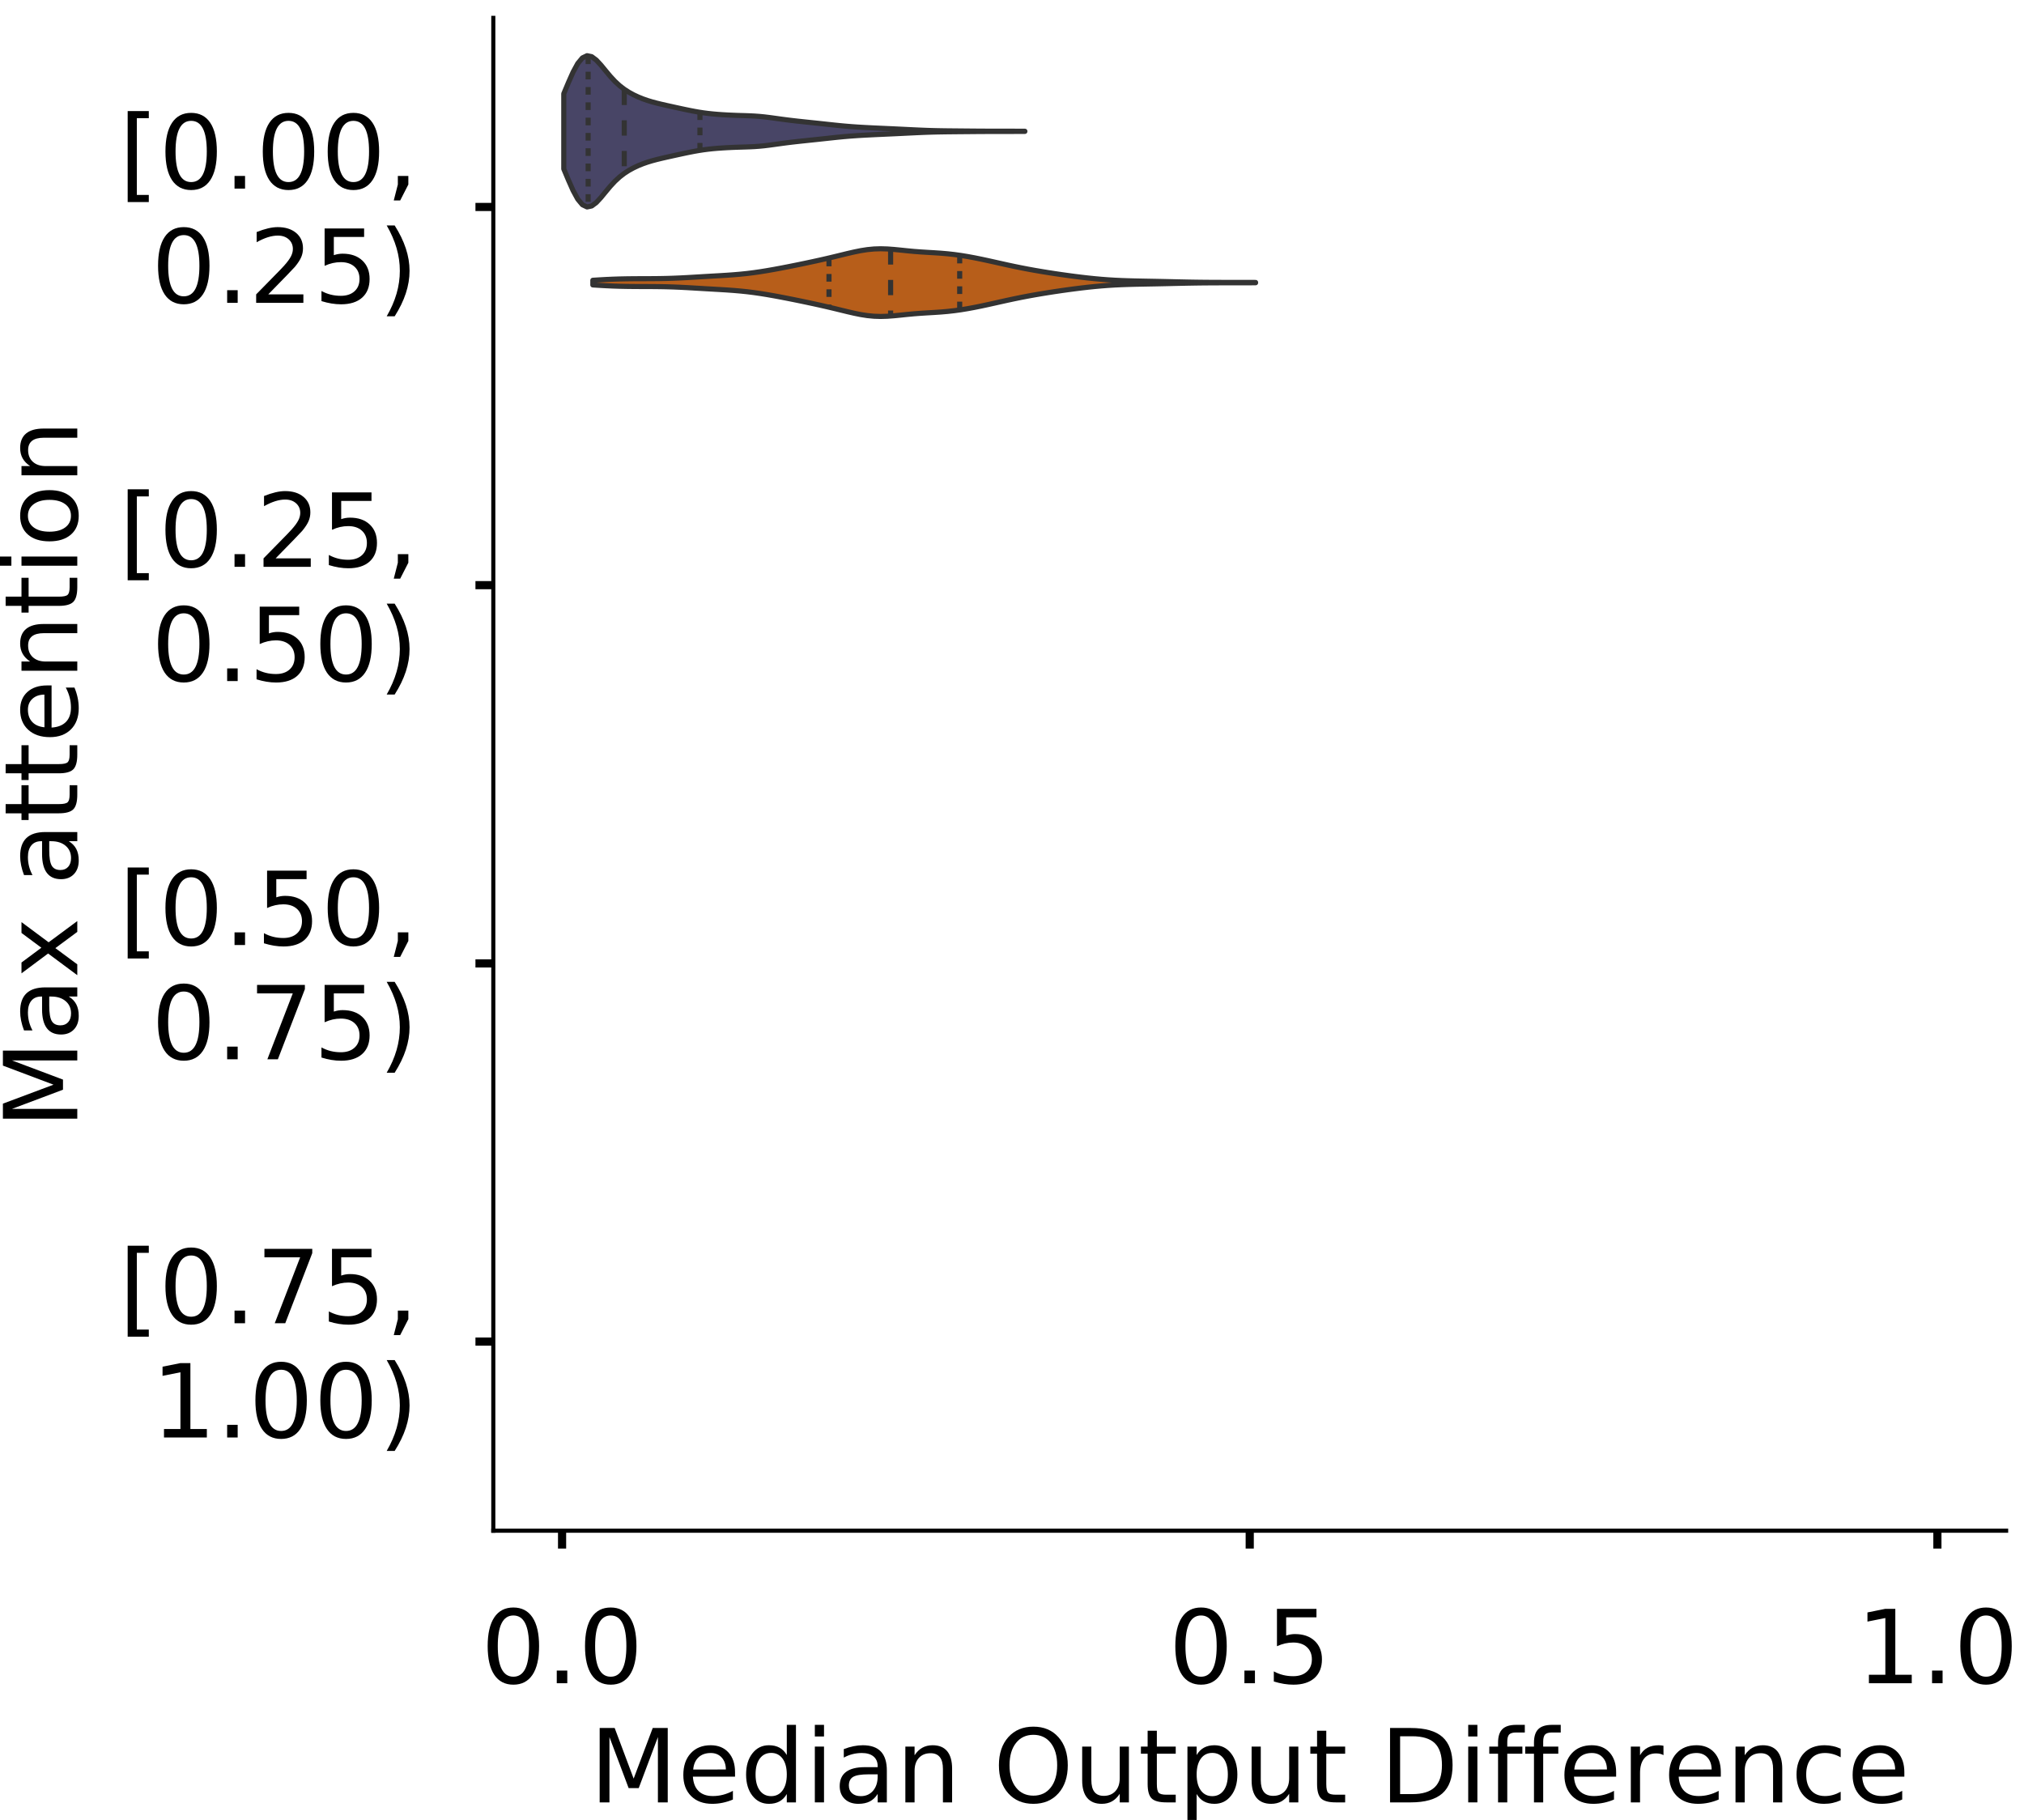 <?xml version="1.0" encoding="utf-8" standalone="no"?>
<!DOCTYPE svg PUBLIC "-//W3C//DTD SVG 1.1//EN"
  "http://www.w3.org/Graphics/SVG/1.1/DTD/svg11.dtd">
<!-- Created with matplotlib (https://matplotlib.org/) -->
<svg height="356.753pt" version="1.1" viewBox="0 0 396.753 356.753" width="396.753pt" xmlns="http://www.w3.org/2000/svg" xmlns:xlink="http://www.w3.org/1999/xlink">
 <defs>
  <style type="text/css">
*{stroke-linecap:butt;stroke-linejoin:round;}
  </style>
 </defs>
 <g id="figure_1">
  <g id="patch_1">
   <path d="M 0 356.753 
L 396.753 356.753 
L 396.753 0 
L 0 0 
z
" style="fill:#ffffff;"/>
  </g>
  <g id="axes_1">
   <g id="patch_2">
    <path d="M 96.7 300.053 
L 393.253 300.053 
L 393.253 3.5 
L 96.7 3.5 
z
" style="fill:#ffffff;"/>
   </g>
   <g id="PolyCollection_1">
    <defs>
     <path d="M 110.513 -323.631 
L 110.513 -338.393 
L 111.426 -340.57 
L 112.339 -342.626 
L 113.252 -344.303 
L 114.165 -345.403 
L 115.078 -345.839 
L 115.991 -345.648 
L 116.904 -344.964 
L 117.817 -343.974 
L 118.73 -342.862 
L 119.643 -341.772 
L 120.556 -340.791 
L 121.469 -339.952 
L 122.382 -339.25 
L 123.295 -338.662 
L 124.208 -338.164 
L 125.121 -337.737 
L 126.034 -337.368 
L 126.947 -337.05 
L 127.86 -336.774 
L 128.773 -336.531 
L 129.686 -336.31 
L 130.599 -336.101 
L 131.512 -335.898 
L 132.425 -335.697 
L 133.338 -335.498 
L 134.251 -335.302 
L 135.164 -335.114 
L 136.077 -334.937 
L 136.99 -334.776 
L 137.904 -334.636 
L 138.817 -334.517 
L 139.73 -334.419 
L 140.643 -334.339 
L 141.556 -334.274 
L 142.469 -334.22 
L 143.382 -334.176 
L 144.295 -334.139 
L 145.208 -334.109 
L 146.121 -334.082 
L 147.034 -334.049 
L 147.947 -334.003 
L 148.86 -333.936 
L 149.773 -333.847 
L 150.686 -333.737 
L 151.599 -333.615 
L 152.512 -333.488 
L 153.425 -333.363 
L 154.338 -333.244 
L 155.251 -333.133 
L 156.164 -333.028 
L 157.077 -332.929 
L 157.99 -332.832 
L 158.903 -332.737 
L 159.816 -332.641 
L 160.729 -332.544 
L 161.642 -332.445 
L 162.555 -332.347 
L 163.468 -332.249 
L 164.381 -332.155 
L 165.294 -332.067 
L 166.207 -331.987 
L 167.12 -331.915 
L 168.033 -331.852 
L 168.946 -331.796 
L 169.859 -331.745 
L 170.772 -331.699 
L 171.685 -331.656 
L 172.598 -331.614 
L 173.511 -331.573 
L 174.424 -331.532 
L 175.337 -331.489 
L 176.25 -331.446 
L 177.163 -331.402 
L 178.076 -331.357 
L 178.989 -331.313 
L 179.902 -331.27 
L 180.815 -331.231 
L 181.728 -331.196 
L 182.641 -331.167 
L 183.554 -331.144 
L 184.467 -331.126 
L 185.38 -331.112 
L 186.293 -331.102 
L 187.206 -331.093 
L 188.119 -331.085 
L 189.032 -331.076 
L 189.945 -331.068 
L 190.858 -331.06 
L 191.771 -331.053 
L 192.684 -331.047 
L 193.597 -331.044 
L 194.51 -331.041 
L 195.423 -331.04 
L 196.336 -331.039 
L 197.249 -331.038 
L 198.162 -331.037 
L 199.075 -331.035 
L 199.988 -331.033 
L 200.901 -331.03 
L 200.901 -330.994 
L 200.901 -330.994 
L 199.988 -330.991 
L 199.075 -330.989 
L 198.162 -330.987 
L 197.249 -330.986 
L 196.336 -330.985 
L 195.423 -330.984 
L 194.51 -330.983 
L 193.597 -330.98 
L 192.684 -330.976 
L 191.771 -330.971 
L 190.858 -330.963 
L 189.945 -330.955 
L 189.032 -330.947 
L 188.119 -330.939 
L 187.206 -330.931 
L 186.293 -330.922 
L 185.38 -330.911 
L 184.467 -330.897 
L 183.554 -330.88 
L 182.641 -330.856 
L 181.728 -330.827 
L 180.815 -330.793 
L 179.902 -330.753 
L 178.989 -330.711 
L 178.076 -330.667 
L 177.163 -330.622 
L 176.25 -330.578 
L 175.337 -330.534 
L 174.424 -330.492 
L 173.511 -330.451 
L 172.598 -330.409 
L 171.685 -330.368 
L 170.772 -330.324 
L 169.859 -330.278 
L 168.946 -330.228 
L 168.033 -330.172 
L 167.12 -330.108 
L 166.207 -330.037 
L 165.294 -329.957 
L 164.381 -329.869 
L 163.468 -329.775 
L 162.555 -329.677 
L 161.642 -329.578 
L 160.729 -329.48 
L 159.816 -329.383 
L 158.903 -329.287 
L 157.99 -329.191 
L 157.077 -329.095 
L 156.164 -328.995 
L 155.251 -328.891 
L 154.338 -328.78 
L 153.425 -328.661 
L 152.512 -328.536 
L 151.599 -328.409 
L 150.686 -328.286 
L 149.773 -328.177 
L 148.86 -328.088 
L 147.947 -328.021 
L 147.034 -327.975 
L 146.121 -327.942 
L 145.208 -327.914 
L 144.295 -327.885 
L 143.382 -327.848 
L 142.469 -327.803 
L 141.556 -327.749 
L 140.643 -327.684 
L 139.73 -327.605 
L 138.817 -327.507 
L 137.904 -327.388 
L 136.99 -327.247 
L 136.077 -327.087 
L 135.164 -326.91 
L 134.251 -326.722 
L 133.338 -326.526 
L 132.425 -326.327 
L 131.512 -326.125 
L 130.599 -325.922 
L 129.686 -325.713 
L 128.773 -325.492 
L 127.86 -325.249 
L 126.947 -324.974 
L 126.034 -324.655 
L 125.121 -324.287 
L 124.208 -323.86 
L 123.295 -323.362 
L 122.382 -322.774 
L 121.469 -322.072 
L 120.556 -321.233 
L 119.643 -320.252 
L 118.73 -319.162 
L 117.817 -318.05 
L 116.904 -317.06 
L 115.991 -316.376 
L 115.078 -316.184 
L 114.165 -316.621 
L 113.252 -317.721 
L 112.339 -319.398 
L 111.426 -321.453 
L 110.513 -323.631 
z
" id="mb5ae1bfe4a" style="stroke:#333333;"/>
    </defs>
    <g clip-path="url(#p71982b9957)">
     <use style="fill:#484566;stroke:#333333;" x="0" xlink:href="#mb5ae1bfe4a" y="356.753"/>
    </g>
   </g>
   <g id="PolyCollection_2">
    <defs>
     <path d="M 116.209 -300.898 
L 116.209 -301.815 
L 117.522 -301.897 
L 118.834 -301.97 
L 120.146 -302.029 
L 121.458 -302.072 
L 122.771 -302.099 
L 124.083 -302.115 
L 125.395 -302.122 
L 126.708 -302.126 
L 128.02 -302.132 
L 129.332 -302.146 
L 130.645 -302.172 
L 131.957 -302.212 
L 133.269 -302.267 
L 134.581 -302.334 
L 135.894 -302.409 
L 137.206 -302.488 
L 138.518 -302.566 
L 139.831 -302.642 
L 141.143 -302.717 
L 142.455 -302.798 
L 143.768 -302.891 
L 145.08 -303.003 
L 146.392 -303.138 
L 147.705 -303.301 
L 149.017 -303.489 
L 150.329 -303.7 
L 151.641 -303.929 
L 152.954 -304.172 
L 154.266 -304.425 
L 155.578 -304.686 
L 156.891 -304.954 
L 158.203 -305.228 
L 159.515 -305.509 
L 160.828 -305.798 
L 162.14 -306.097 
L 163.452 -306.408 
L 164.764 -306.727 
L 166.077 -307.047 
L 167.389 -307.35 
L 168.701 -307.617 
L 170.014 -307.822 
L 171.326 -307.949 
L 172.638 -307.991 
L 173.951 -307.952 
L 175.263 -307.854 
L 176.575 -307.724 
L 177.888 -307.588 
L 179.2 -307.466 
L 180.512 -307.366 
L 181.824 -307.284 
L 183.137 -307.207 
L 184.449 -307.119 
L 185.761 -307.005 
L 187.074 -306.858 
L 188.386 -306.676 
L 189.698 -306.461 
L 191.011 -306.218 
L 192.323 -305.953 
L 193.635 -305.672 
L 194.947 -305.381 
L 196.26 -305.087 
L 197.572 -304.797 
L 198.884 -304.517 
L 200.197 -304.25 
L 201.509 -303.998 
L 202.821 -303.76 
L 204.134 -303.536 
L 205.446 -303.323 
L 206.758 -303.12 
L 208.071 -302.927 
L 209.383 -302.743 
L 210.695 -302.569 
L 212.007 -302.406 
L 213.32 -302.255 
L 214.632 -302.12 
L 215.944 -302.002 
L 217.257 -301.902 
L 218.569 -301.823 
L 219.881 -301.761 
L 221.194 -301.715 
L 222.506 -301.681 
L 223.818 -301.654 
L 225.13 -301.629 
L 226.443 -301.605 
L 227.755 -301.578 
L 229.067 -301.549 
L 230.38 -301.518 
L 231.692 -301.489 
L 233.004 -301.462 
L 234.317 -301.44 
L 235.629 -301.423 
L 236.941 -301.411 
L 238.254 -301.404 
L 239.566 -301.4 
L 240.878 -301.398 
L 242.19 -301.396 
L 243.503 -301.395 
L 244.815 -301.393 
L 246.127 -301.389 
L 246.127 -301.324 
L 246.127 -301.324 
L 244.815 -301.32 
L 243.503 -301.318 
L 242.19 -301.317 
L 240.878 -301.315 
L 239.566 -301.313 
L 238.254 -301.309 
L 236.941 -301.302 
L 235.629 -301.29 
L 234.317 -301.273 
L 233.004 -301.251 
L 231.692 -301.224 
L 230.38 -301.195 
L 229.067 -301.164 
L 227.755 -301.135 
L 226.443 -301.108 
L 225.13 -301.084 
L 223.818 -301.059 
L 222.506 -301.032 
L 221.194 -300.998 
L 219.881 -300.952 
L 218.569 -300.89 
L 217.257 -300.811 
L 215.944 -300.711 
L 214.632 -300.593 
L 213.32 -300.458 
L 212.007 -300.307 
L 210.695 -300.144 
L 209.383 -299.97 
L 208.071 -299.786 
L 206.758 -299.593 
L 205.446 -299.39 
L 204.134 -299.177 
L 202.821 -298.953 
L 201.509 -298.715 
L 200.197 -298.463 
L 198.884 -298.196 
L 197.572 -297.916 
L 196.26 -297.626 
L 194.947 -297.332 
L 193.635 -297.041 
L 192.323 -296.76 
L 191.011 -296.495 
L 189.698 -296.252 
L 188.386 -296.037 
L 187.074 -295.855 
L 185.761 -295.708 
L 184.449 -295.594 
L 183.137 -295.506 
L 181.824 -295.429 
L 180.512 -295.347 
L 179.2 -295.247 
L 177.888 -295.125 
L 176.575 -294.989 
L 175.263 -294.859 
L 173.951 -294.761 
L 172.638 -294.722 
L 171.326 -294.764 
L 170.014 -294.891 
L 168.701 -295.096 
L 167.389 -295.363 
L 166.077 -295.666 
L 164.764 -295.986 
L 163.452 -296.305 
L 162.14 -296.616 
L 160.828 -296.915 
L 159.515 -297.204 
L 158.203 -297.485 
L 156.891 -297.759 
L 155.578 -298.027 
L 154.266 -298.288 
L 152.954 -298.541 
L 151.641 -298.784 
L 150.329 -299.013 
L 149.017 -299.224 
L 147.705 -299.412 
L 146.392 -299.575 
L 145.08 -299.71 
L 143.768 -299.822 
L 142.455 -299.915 
L 141.143 -299.996 
L 139.831 -300.071 
L 138.518 -300.147 
L 137.206 -300.225 
L 135.894 -300.304 
L 134.581 -300.379 
L 133.269 -300.446 
L 131.957 -300.501 
L 130.645 -300.541 
L 129.332 -300.567 
L 128.02 -300.581 
L 126.708 -300.587 
L 125.395 -300.591 
L 124.083 -300.598 
L 122.771 -300.614 
L 121.458 -300.641 
L 120.146 -300.684 
L 118.834 -300.743 
L 117.522 -300.816 
L 116.209 -300.898 
z
" id="mee8cc608be" style="stroke:#333333;"/>
    </defs>
    <g clip-path="url(#p71982b9957)">
     <use style="fill:#b75e1a;stroke:#333333;" x="0" xlink:href="#mee8cc608be" y="356.753"/>
    </g>
   </g>
   <g id="patch_3">
    <path clip-path="url(#p71982b9957)" d="M 110.18 40.569 
L 110.18 40.569 
L 110.18 40.569 
L 110.18 40.569 
z
" style="fill:#484566;stroke:#333333;stroke-linejoin:miter;stroke-width:0.5;"/>
   </g>
   <g id="patch_4">
    <path clip-path="url(#p71982b9957)" d="M 110.18 40.569 
L 110.18 40.569 
L 110.18 40.569 
L 110.18 40.569 
z
" style="fill:#b75e1a;stroke:#333333;stroke-linejoin:miter;stroke-width:0.5;"/>
   </g>
   <g id="matplotlib.axis_1">
    <g id="xtick_1">
     <g id="line2d_1">
      <defs>
       <path d="M 0 0 
L 0 3.5 
" id="m891824cf6a" style="stroke:#000000;stroke-width:1.6;"/>
      </defs>
      <g>
       <use style="stroke:#000000;stroke-width:1.6;" x="110.18" xlink:href="#m891824cf6a" y="300.053"/>
      </g>
     </g>
     <g id="text_1">
      <!-- 0.0 -->
      <defs>
       <path d="M 31.781 66.406 
Q 24.172 66.406 20.328 58.906 
Q 16.5 51.422 16.5 36.375 
Q 16.5 21.391 20.328 13.891 
Q 24.172 6.391 31.781 6.391 
Q 39.453 6.391 43.281 13.891 
Q 47.125 21.391 47.125 36.375 
Q 47.125 51.422 43.281 58.906 
Q 39.453 66.406 31.781 66.406 
z
M 31.781 74.219 
Q 44.047 74.219 50.516 64.516 
Q 56.984 54.828 56.984 36.375 
Q 56.984 17.969 50.516 8.266 
Q 44.047 -1.422 31.781 -1.422 
Q 19.531 -1.422 13.062 8.266 
Q 6.594 17.969 6.594 36.375 
Q 6.594 54.828 13.062 64.516 
Q 19.531 74.219 31.781 74.219 
z
" id="DejaVuSans-48"/>
       <path d="M 10.688 12.406 
L 21 12.406 
L 21 0 
L 10.688 0 
z
" id="DejaVuSans-46"/>
      </defs>
      <g transform="translate(94.277 329.95)scale(0.2 -0.2)">
       <use xlink:href="#DejaVuSans-48"/>
       <use x="63.623" xlink:href="#DejaVuSans-46"/>
       <use x="95.41" xlink:href="#DejaVuSans-48"/>
      </g>
     </g>
    </g>
    <g id="xtick_2">
     <g id="line2d_2">
      <g>
       <use style="stroke:#000000;stroke-width:1.6;" x="244.977" xlink:href="#m891824cf6a" y="300.053"/>
      </g>
     </g>
     <g id="text_2">
      <!-- 0.5 -->
      <defs>
       <path d="M 10.797 72.906 
L 49.516 72.906 
L 49.516 64.594 
L 19.828 64.594 
L 19.828 46.734 
Q 21.969 47.469 24.109 47.828 
Q 26.266 48.188 28.422 48.188 
Q 40.625 48.188 47.75 41.5 
Q 54.891 34.812 54.891 23.391 
Q 54.891 11.625 47.562 5.094 
Q 40.234 -1.422 26.906 -1.422 
Q 22.312 -1.422 17.547 -0.641 
Q 12.797 0.141 7.719 1.703 
L 7.719 11.625 
Q 12.109 9.234 16.797 8.062 
Q 21.484 6.891 26.703 6.891 
Q 35.156 6.891 40.078 11.328 
Q 45.016 15.766 45.016 23.391 
Q 45.016 31 40.078 35.438 
Q 35.156 39.891 26.703 39.891 
Q 22.75 39.891 18.812 39.016 
Q 14.891 38.141 10.797 36.281 
z
" id="DejaVuSans-53"/>
      </defs>
      <g transform="translate(229.074 329.95)scale(0.2 -0.2)">
       <use xlink:href="#DejaVuSans-48"/>
       <use x="63.623" xlink:href="#DejaVuSans-46"/>
       <use x="95.41" xlink:href="#DejaVuSans-53"/>
      </g>
     </g>
    </g>
    <g id="xtick_3">
     <g id="line2d_3">
      <g>
       <use style="stroke:#000000;stroke-width:1.6;" x="379.774" xlink:href="#m891824cf6a" y="300.053"/>
      </g>
     </g>
     <g id="text_3">
      <!-- 1.0 -->
      <defs>
       <path d="M 12.406 8.297 
L 28.516 8.297 
L 28.516 63.922 
L 10.984 60.406 
L 10.984 69.391 
L 28.422 72.906 
L 38.281 72.906 
L 38.281 8.297 
L 54.391 8.297 
L 54.391 0 
L 12.406 0 
z
" id="DejaVuSans-49"/>
      </defs>
      <g transform="translate(363.871 329.95)scale(0.2 -0.2)">
       <use xlink:href="#DejaVuSans-49"/>
       <use x="63.623" xlink:href="#DejaVuSans-46"/>
       <use x="95.41" xlink:href="#DejaVuSans-48"/>
      </g>
     </g>
    </g>
    <g id="text_4">
     <!-- Median Output Difference -->
     <defs>
      <path d="M 9.812 72.906 
L 24.516 72.906 
L 43.109 23.297 
L 61.812 72.906 
L 76.516 72.906 
L 76.516 0 
L 66.891 0 
L 66.891 64.016 
L 48.094 14.016 
L 38.188 14.016 
L 19.391 64.016 
L 19.391 0 
L 9.812 0 
z
" id="DejaVuSans-77"/>
      <path d="M 56.203 29.594 
L 56.203 25.203 
L 14.891 25.203 
Q 15.484 15.922 20.484 11.062 
Q 25.484 6.203 34.422 6.203 
Q 39.594 6.203 44.453 7.469 
Q 49.312 8.734 54.109 11.281 
L 54.109 2.781 
Q 49.266 0.734 44.188 -0.344 
Q 39.109 -1.422 33.891 -1.422 
Q 20.797 -1.422 13.156 6.188 
Q 5.516 13.812 5.516 26.812 
Q 5.516 40.234 12.766 48.109 
Q 20.016 56 32.328 56 
Q 43.359 56 49.781 48.891 
Q 56.203 41.797 56.203 29.594 
z
M 47.219 32.234 
Q 47.125 39.594 43.094 43.984 
Q 39.062 48.391 32.422 48.391 
Q 24.906 48.391 20.391 44.141 
Q 15.875 39.891 15.188 32.172 
z
" id="DejaVuSans-101"/>
      <path d="M 45.406 46.391 
L 45.406 75.984 
L 54.391 75.984 
L 54.391 0 
L 45.406 0 
L 45.406 8.203 
Q 42.578 3.328 38.25 0.953 
Q 33.938 -1.422 27.875 -1.422 
Q 17.969 -1.422 11.734 6.484 
Q 5.516 14.406 5.516 27.297 
Q 5.516 40.188 11.734 48.094 
Q 17.969 56 27.875 56 
Q 33.938 56 38.25 53.625 
Q 42.578 51.266 45.406 46.391 
z
M 14.797 27.297 
Q 14.797 17.391 18.875 11.75 
Q 22.953 6.109 30.078 6.109 
Q 37.203 6.109 41.297 11.75 
Q 45.406 17.391 45.406 27.297 
Q 45.406 37.203 41.297 42.844 
Q 37.203 48.484 30.078 48.484 
Q 22.953 48.484 18.875 42.844 
Q 14.797 37.203 14.797 27.297 
z
" id="DejaVuSans-100"/>
      <path d="M 9.422 54.688 
L 18.406 54.688 
L 18.406 0 
L 9.422 0 
z
M 9.422 75.984 
L 18.406 75.984 
L 18.406 64.594 
L 9.422 64.594 
z
" id="DejaVuSans-105"/>
      <path d="M 34.281 27.484 
Q 23.391 27.484 19.188 25 
Q 14.984 22.516 14.984 16.5 
Q 14.984 11.719 18.141 8.906 
Q 21.297 6.109 26.703 6.109 
Q 34.188 6.109 38.703 11.406 
Q 43.219 16.703 43.219 25.484 
L 43.219 27.484 
z
M 52.203 31.203 
L 52.203 0 
L 43.219 0 
L 43.219 8.297 
Q 40.141 3.328 35.547 0.953 
Q 30.953 -1.422 24.312 -1.422 
Q 15.922 -1.422 10.953 3.297 
Q 6 8.016 6 15.922 
Q 6 25.141 12.172 29.828 
Q 18.359 34.516 30.609 34.516 
L 43.219 34.516 
L 43.219 35.406 
Q 43.219 41.609 39.141 45 
Q 35.062 48.391 27.688 48.391 
Q 23 48.391 18.547 47.266 
Q 14.109 46.141 10.016 43.891 
L 10.016 52.203 
Q 14.938 54.109 19.578 55.047 
Q 24.219 56 28.609 56 
Q 40.484 56 46.344 49.844 
Q 52.203 43.703 52.203 31.203 
z
" id="DejaVuSans-97"/>
      <path d="M 54.891 33.016 
L 54.891 0 
L 45.906 0 
L 45.906 32.719 
Q 45.906 40.484 42.875 44.328 
Q 39.844 48.188 33.797 48.188 
Q 26.516 48.188 22.312 43.547 
Q 18.109 38.922 18.109 30.906 
L 18.109 0 
L 9.078 0 
L 9.078 54.688 
L 18.109 54.688 
L 18.109 46.188 
Q 21.344 51.125 25.703 53.562 
Q 30.078 56 35.797 56 
Q 45.219 56 50.047 50.172 
Q 54.891 44.344 54.891 33.016 
z
" id="DejaVuSans-110"/>
      <path id="DejaVuSans-32"/>
      <path d="M 39.406 66.219 
Q 28.656 66.219 22.328 58.203 
Q 16.016 50.203 16.016 36.375 
Q 16.016 22.609 22.328 14.594 
Q 28.656 6.594 39.406 6.594 
Q 50.141 6.594 56.422 14.594 
Q 62.703 22.609 62.703 36.375 
Q 62.703 50.203 56.422 58.203 
Q 50.141 66.219 39.406 66.219 
z
M 39.406 74.219 
Q 54.734 74.219 63.906 63.938 
Q 73.094 53.656 73.094 36.375 
Q 73.094 19.141 63.906 8.859 
Q 54.734 -1.422 39.406 -1.422 
Q 24.031 -1.422 14.812 8.828 
Q 5.609 19.094 5.609 36.375 
Q 5.609 53.656 14.812 63.938 
Q 24.031 74.219 39.406 74.219 
z
" id="DejaVuSans-79"/>
      <path d="M 8.5 21.578 
L 8.5 54.688 
L 17.484 54.688 
L 17.484 21.922 
Q 17.484 14.156 20.5 10.266 
Q 23.531 6.391 29.594 6.391 
Q 36.859 6.391 41.078 11.031 
Q 45.312 15.672 45.312 23.688 
L 45.312 54.688 
L 54.297 54.688 
L 54.297 0 
L 45.312 0 
L 45.312 8.406 
Q 42.047 3.422 37.719 1 
Q 33.406 -1.422 27.688 -1.422 
Q 18.266 -1.422 13.375 4.438 
Q 8.5 10.297 8.5 21.578 
z
M 31.109 56 
z
" id="DejaVuSans-117"/>
      <path d="M 18.312 70.219 
L 18.312 54.688 
L 36.812 54.688 
L 36.812 47.703 
L 18.312 47.703 
L 18.312 18.016 
Q 18.312 11.328 20.141 9.422 
Q 21.969 7.516 27.594 7.516 
L 36.812 7.516 
L 36.812 0 
L 27.594 0 
Q 17.188 0 13.234 3.875 
Q 9.281 7.766 9.281 18.016 
L 9.281 47.703 
L 2.688 47.703 
L 2.688 54.688 
L 9.281 54.688 
L 9.281 70.219 
z
" id="DejaVuSans-116"/>
      <path d="M 18.109 8.203 
L 18.109 -20.797 
L 9.078 -20.797 
L 9.078 54.688 
L 18.109 54.688 
L 18.109 46.391 
Q 20.953 51.266 25.266 53.625 
Q 29.594 56 35.594 56 
Q 45.562 56 51.781 48.094 
Q 58.016 40.188 58.016 27.297 
Q 58.016 14.406 51.781 6.484 
Q 45.562 -1.422 35.594 -1.422 
Q 29.594 -1.422 25.266 0.953 
Q 20.953 3.328 18.109 8.203 
z
M 48.688 27.297 
Q 48.688 37.203 44.609 42.844 
Q 40.531 48.484 33.406 48.484 
Q 26.266 48.484 22.188 42.844 
Q 18.109 37.203 18.109 27.297 
Q 18.109 17.391 22.188 11.75 
Q 26.266 6.109 33.406 6.109 
Q 40.531 6.109 44.609 11.75 
Q 48.688 17.391 48.688 27.297 
z
" id="DejaVuSans-112"/>
      <path d="M 19.672 64.797 
L 19.672 8.109 
L 31.594 8.109 
Q 46.688 8.109 53.688 14.938 
Q 60.688 21.781 60.688 36.531 
Q 60.688 51.172 53.688 57.984 
Q 46.688 64.797 31.594 64.797 
z
M 9.812 72.906 
L 30.078 72.906 
Q 51.266 72.906 61.172 64.094 
Q 71.094 55.281 71.094 36.531 
Q 71.094 17.672 61.125 8.828 
Q 51.172 0 30.078 0 
L 9.812 0 
z
" id="DejaVuSans-68"/>
      <path d="M 37.109 75.984 
L 37.109 68.5 
L 28.516 68.5 
Q 23.688 68.5 21.797 66.547 
Q 19.922 64.594 19.922 59.516 
L 19.922 54.688 
L 34.719 54.688 
L 34.719 47.703 
L 19.922 47.703 
L 19.922 0 
L 10.891 0 
L 10.891 47.703 
L 2.297 47.703 
L 2.297 54.688 
L 10.891 54.688 
L 10.891 58.5 
Q 10.891 67.625 15.141 71.797 
Q 19.391 75.984 28.609 75.984 
z
" id="DejaVuSans-102"/>
      <path d="M 41.109 46.297 
Q 39.594 47.172 37.812 47.578 
Q 36.031 48 33.891 48 
Q 26.266 48 22.188 43.047 
Q 18.109 38.094 18.109 28.812 
L 18.109 0 
L 9.078 0 
L 9.078 54.688 
L 18.109 54.688 
L 18.109 46.188 
Q 20.953 51.172 25.484 53.578 
Q 30.031 56 36.531 56 
Q 37.453 56 38.578 55.875 
Q 39.703 55.766 41.062 55.516 
z
" id="DejaVuSans-114"/>
      <path d="M 48.781 52.594 
L 48.781 44.188 
Q 44.969 46.297 41.141 47.344 
Q 37.312 48.391 33.406 48.391 
Q 24.656 48.391 19.812 42.844 
Q 14.984 37.312 14.984 27.297 
Q 14.984 17.281 19.812 11.734 
Q 24.656 6.203 33.406 6.203 
Q 37.312 6.203 41.141 7.25 
Q 44.969 8.297 48.781 10.406 
L 48.781 2.094 
Q 45.016 0.344 40.984 -0.531 
Q 36.969 -1.422 32.422 -1.422 
Q 20.062 -1.422 12.781 6.344 
Q 5.516 14.109 5.516 27.297 
Q 5.516 40.672 12.859 48.328 
Q 20.219 56 33.016 56 
Q 37.156 56 41.109 55.141 
Q 45.062 54.297 48.781 52.594 
z
" id="DejaVuSans-99"/>
     </defs>
     <g transform="translate(115.589 353.306)scale(0.2 -0.2)">
      <use xlink:href="#DejaVuSans-77"/>
      <use x="86.279" xlink:href="#DejaVuSans-101"/>
      <use x="147.803" xlink:href="#DejaVuSans-100"/>
      <use x="211.279" xlink:href="#DejaVuSans-105"/>
      <use x="239.062" xlink:href="#DejaVuSans-97"/>
      <use x="300.342" xlink:href="#DejaVuSans-110"/>
      <use x="363.721" xlink:href="#DejaVuSans-32"/>
      <use x="395.508" xlink:href="#DejaVuSans-79"/>
      <use x="474.219" xlink:href="#DejaVuSans-117"/>
      <use x="537.598" xlink:href="#DejaVuSans-116"/>
      <use x="576.807" xlink:href="#DejaVuSans-112"/>
      <use x="640.283" xlink:href="#DejaVuSans-117"/>
      <use x="703.662" xlink:href="#DejaVuSans-116"/>
      <use x="742.871" xlink:href="#DejaVuSans-32"/>
      <use x="774.658" xlink:href="#DejaVuSans-68"/>
      <use x="851.66" xlink:href="#DejaVuSans-105"/>
      <use x="879.443" xlink:href="#DejaVuSans-102"/>
      <use x="914.648" xlink:href="#DejaVuSans-102"/>
      <use x="949.854" xlink:href="#DejaVuSans-101"/>
      <use x="1011.377" xlink:href="#DejaVuSans-114"/>
      <use x="1052.459" xlink:href="#DejaVuSans-101"/>
      <use x="1113.982" xlink:href="#DejaVuSans-110"/>
      <use x="1177.361" xlink:href="#DejaVuSans-99"/>
      <use x="1232.342" xlink:href="#DejaVuSans-101"/>
     </g>
    </g>
   </g>
   <g id="matplotlib.axis_2">
    <g id="ytick_1">
     <g id="line2d_4">
      <defs>
       <path d="M 0 0 
L -3.5 0 
" id="m5422768877" style="stroke:#000000;stroke-width:1.6;"/>
      </defs>
      <g>
       <use style="stroke:#000000;stroke-width:1.6;" x="96.7" xlink:href="#m5422768877" y="40.569"/>
      </g>
     </g>
     <g id="text_5">
      <!-- [0.00, -->
      <defs>
       <path d="M 8.594 75.984 
L 29.297 75.984 
L 29.297 69 
L 17.578 69 
L 17.578 -6.203 
L 29.297 -6.203 
L 29.297 -13.188 
L 8.594 -13.188 
z
" id="DejaVuSans-91"/>
       <path d="M 11.719 12.406 
L 22.016 12.406 
L 22.016 4 
L 14.016 -11.625 
L 7.719 -11.625 
L 11.719 4 
z
" id="DejaVuSans-44"/>
      </defs>
      <g transform="translate(23.309 36.97)scale(0.2 -0.2)">
       <use xlink:href="#DejaVuSans-91"/>
       <use x="39.014" xlink:href="#DejaVuSans-48"/>
       <use x="102.637" xlink:href="#DejaVuSans-46"/>
       <use x="134.424" xlink:href="#DejaVuSans-48"/>
       <use x="198.047" xlink:href="#DejaVuSans-48"/>
       <use x="261.67" xlink:href="#DejaVuSans-44"/>
      </g>
      <!-- 0.25) -->
      <defs>
       <path d="M 19.188 8.297 
L 53.609 8.297 
L 53.609 0 
L 7.328 0 
L 7.328 8.297 
Q 12.938 14.109 22.625 23.891 
Q 32.328 33.688 34.812 36.531 
Q 39.547 41.844 41.422 45.531 
Q 43.312 49.219 43.312 52.781 
Q 43.312 58.594 39.234 62.25 
Q 35.156 65.922 28.609 65.922 
Q 23.969 65.922 18.812 64.312 
Q 13.672 62.703 7.812 59.422 
L 7.812 69.391 
Q 13.766 71.781 18.938 73 
Q 24.125 74.219 28.422 74.219 
Q 39.75 74.219 46.484 68.547 
Q 53.219 62.891 53.219 53.422 
Q 53.219 48.922 51.531 44.891 
Q 49.859 40.875 45.406 35.406 
Q 44.188 33.984 37.641 27.219 
Q 31.109 20.453 19.188 8.297 
z
" id="DejaVuSans-50"/>
       <path d="M 8.016 75.875 
L 15.828 75.875 
Q 23.141 64.359 26.781 53.312 
Q 30.422 42.281 30.422 31.391 
Q 30.422 20.453 26.781 9.375 
Q 23.141 -1.703 15.828 -13.188 
L 8.016 -13.188 
Q 14.5 -2 17.703 9.062 
Q 20.906 20.125 20.906 31.391 
Q 20.906 42.672 17.703 53.656 
Q 14.5 64.656 8.016 75.875 
z
" id="DejaVuSans-41"/>
      </defs>
      <g transform="translate(29.666 59.365)scale(0.2 -0.2)">
       <use xlink:href="#DejaVuSans-48"/>
       <use x="63.623" xlink:href="#DejaVuSans-46"/>
       <use x="95.41" xlink:href="#DejaVuSans-50"/>
       <use x="159.033" xlink:href="#DejaVuSans-53"/>
       <use x="222.656" xlink:href="#DejaVuSans-41"/>
      </g>
     </g>
    </g>
    <g id="ytick_2">
     <g id="line2d_5">
      <g>
       <use style="stroke:#000000;stroke-width:1.6;" x="96.7" xlink:href="#m5422768877" y="114.707"/>
      </g>
     </g>
     <g id="text_6">
      <!-- [0.25, -->
      <g transform="translate(23.309 111.108)scale(0.2 -0.2)">
       <use xlink:href="#DejaVuSans-91"/>
       <use x="39.014" xlink:href="#DejaVuSans-48"/>
       <use x="102.637" xlink:href="#DejaVuSans-46"/>
       <use x="134.424" xlink:href="#DejaVuSans-50"/>
       <use x="198.047" xlink:href="#DejaVuSans-53"/>
       <use x="261.67" xlink:href="#DejaVuSans-44"/>
      </g>
      <!-- 0.50) -->
      <g transform="translate(29.666 133.504)scale(0.2 -0.2)">
       <use xlink:href="#DejaVuSans-48"/>
       <use x="63.623" xlink:href="#DejaVuSans-46"/>
       <use x="95.41" xlink:href="#DejaVuSans-53"/>
       <use x="159.033" xlink:href="#DejaVuSans-48"/>
       <use x="222.656" xlink:href="#DejaVuSans-41"/>
      </g>
     </g>
    </g>
    <g id="ytick_3">
     <g id="line2d_6">
      <g>
       <use style="stroke:#000000;stroke-width:1.6;" x="96.7" xlink:href="#m5422768877" y="188.846"/>
      </g>
     </g>
     <g id="text_7">
      <!-- [0.50, -->
      <g transform="translate(23.309 185.246)scale(0.2 -0.2)">
       <use xlink:href="#DejaVuSans-91"/>
       <use x="39.014" xlink:href="#DejaVuSans-48"/>
       <use x="102.637" xlink:href="#DejaVuSans-46"/>
       <use x="134.424" xlink:href="#DejaVuSans-53"/>
       <use x="198.047" xlink:href="#DejaVuSans-48"/>
       <use x="261.67" xlink:href="#DejaVuSans-44"/>
      </g>
      <!-- 0.75) -->
      <defs>
       <path d="M 8.203 72.906 
L 55.078 72.906 
L 55.078 68.703 
L 28.609 0 
L 18.312 0 
L 43.219 64.594 
L 8.203 64.594 
z
" id="DejaVuSans-55"/>
      </defs>
      <g transform="translate(29.666 207.642)scale(0.2 -0.2)">
       <use xlink:href="#DejaVuSans-48"/>
       <use x="63.623" xlink:href="#DejaVuSans-46"/>
       <use x="95.41" xlink:href="#DejaVuSans-55"/>
       <use x="159.033" xlink:href="#DejaVuSans-53"/>
       <use x="222.656" xlink:href="#DejaVuSans-41"/>
      </g>
     </g>
    </g>
    <g id="ytick_4">
     <g id="line2d_7">
      <g>
       <use style="stroke:#000000;stroke-width:1.6;" x="96.7" xlink:href="#m5422768877" y="262.984"/>
      </g>
     </g>
     <g id="text_8">
      <!-- [0.75, -->
      <g transform="translate(23.309 259.385)scale(0.2 -0.2)">
       <use xlink:href="#DejaVuSans-91"/>
       <use x="39.014" xlink:href="#DejaVuSans-48"/>
       <use x="102.637" xlink:href="#DejaVuSans-46"/>
       <use x="134.424" xlink:href="#DejaVuSans-55"/>
       <use x="198.047" xlink:href="#DejaVuSans-53"/>
       <use x="261.67" xlink:href="#DejaVuSans-44"/>
      </g>
      <!-- 1.00) -->
      <g transform="translate(29.666 281.78)scale(0.2 -0.2)">
       <use xlink:href="#DejaVuSans-49"/>
       <use x="63.623" xlink:href="#DejaVuSans-46"/>
       <use x="95.41" xlink:href="#DejaVuSans-48"/>
       <use x="159.033" xlink:href="#DejaVuSans-48"/>
       <use x="222.656" xlink:href="#DejaVuSans-41"/>
      </g>
     </g>
    </g>
    <g id="text_9">
     <!-- Max attention -->
     <defs>
      <path d="M 54.891 54.688 
L 35.109 28.078 
L 55.906 0 
L 45.312 0 
L 29.391 21.484 
L 13.484 0 
L 2.875 0 
L 24.125 28.609 
L 4.688 54.688 
L 15.281 54.688 
L 29.781 35.203 
L 44.281 54.688 
z
" id="DejaVuSans-120"/>
      <path d="M 30.609 48.391 
Q 23.391 48.391 19.188 42.75 
Q 14.984 37.109 14.984 27.297 
Q 14.984 17.484 19.156 11.844 
Q 23.344 6.203 30.609 6.203 
Q 37.797 6.203 41.984 11.859 
Q 46.188 17.531 46.188 27.297 
Q 46.188 37.016 41.984 42.703 
Q 37.797 48.391 30.609 48.391 
z
M 30.609 56 
Q 42.328 56 49.016 48.375 
Q 55.719 40.766 55.719 27.297 
Q 55.719 13.875 49.016 6.219 
Q 42.328 -1.422 30.609 -1.422 
Q 18.844 -1.422 12.172 6.219 
Q 5.516 13.875 5.516 27.297 
Q 5.516 40.766 12.172 48.375 
Q 18.844 56 30.609 56 
z
" id="DejaVuSans-111"/>
     </defs>
     <g transform="translate(15.15 221.244)rotate(-90)scale(0.2 -0.2)">
      <use xlink:href="#DejaVuSans-77"/>
      <use x="86.279" xlink:href="#DejaVuSans-97"/>
      <use x="147.559" xlink:href="#DejaVuSans-120"/>
      <use x="206.738" xlink:href="#DejaVuSans-32"/>
      <use x="238.525" xlink:href="#DejaVuSans-97"/>
      <use x="299.805" xlink:href="#DejaVuSans-116"/>
      <use x="339.014" xlink:href="#DejaVuSans-116"/>
      <use x="378.223" xlink:href="#DejaVuSans-101"/>
      <use x="439.746" xlink:href="#DejaVuSans-110"/>
      <use x="503.125" xlink:href="#DejaVuSans-116"/>
      <use x="542.334" xlink:href="#DejaVuSans-105"/>
      <use x="570.117" xlink:href="#DejaVuSans-111"/>
      <use x="631.299" xlink:href="#DejaVuSans-110"/>
     </g>
    </g>
   </g>
   <g id="line2d_8">
    <path clip-path="url(#p71982b9957)" d="M 115.289 11.062 
L 115.289 40.421 
" style="fill:none;stroke:#333333;stroke-dasharray:1.5,1.5;stroke-dashoffset:0;"/>
   </g>
   <g id="line2d_9">
    <path clip-path="url(#p71982b9957)" d="M 122.37 17.586 
L 122.37 33.897 
" style="fill:none;stroke:#333333;stroke-dasharray:3,3;stroke-dashoffset:0;"/>
   </g>
   <g id="line2d_10">
    <path clip-path="url(#p71982b9957)" d="M 137.204 22.014 
L 137.204 29.469 
" style="fill:none;stroke:#333333;stroke-dasharray:1.5,1.5;stroke-dashoffset:0;"/>
   </g>
   <g id="line2d_11">
    <path clip-path="url(#p71982b9957)" d="M 162.502 50.704 
L 162.502 60.09 
" style="fill:none;stroke:#333333;stroke-dasharray:1.5,1.5;stroke-dashoffset:0;"/>
   </g>
   <g id="line2d_12">
    <path clip-path="url(#p71982b9957)" d="M 174.582 48.867 
L 174.582 61.927 
" style="fill:none;stroke:#333333;stroke-dasharray:3,3;stroke-dashoffset:0;"/>
   </g>
   <g id="line2d_13">
    <path clip-path="url(#p71982b9957)" d="M 188.123 50.131 
L 188.123 60.663 
" style="fill:none;stroke:#333333;stroke-dasharray:1.5,1.5;stroke-dashoffset:0;"/>
   </g>
   <g id="patch_5">
    <path d="M 96.7 300.053 
L 96.7 3.5 
" style="fill:none;stroke:#000000;stroke-linecap:square;stroke-linejoin:miter;stroke-width:0.8;"/>
   </g>
   <g id="patch_6">
    <path d="M 96.7 300.053 
L 393.253 300.053 
" style="fill:none;stroke:#000000;stroke-linecap:square;stroke-linejoin:miter;stroke-width:0.8;"/>
   </g>
  </g>
 </g>
 <defs>
  <clipPath id="p71982b9957">
   <rect height="296.553" width="296.553" x="96.7" y="3.5"/>
  </clipPath>
 </defs>
</svg>
